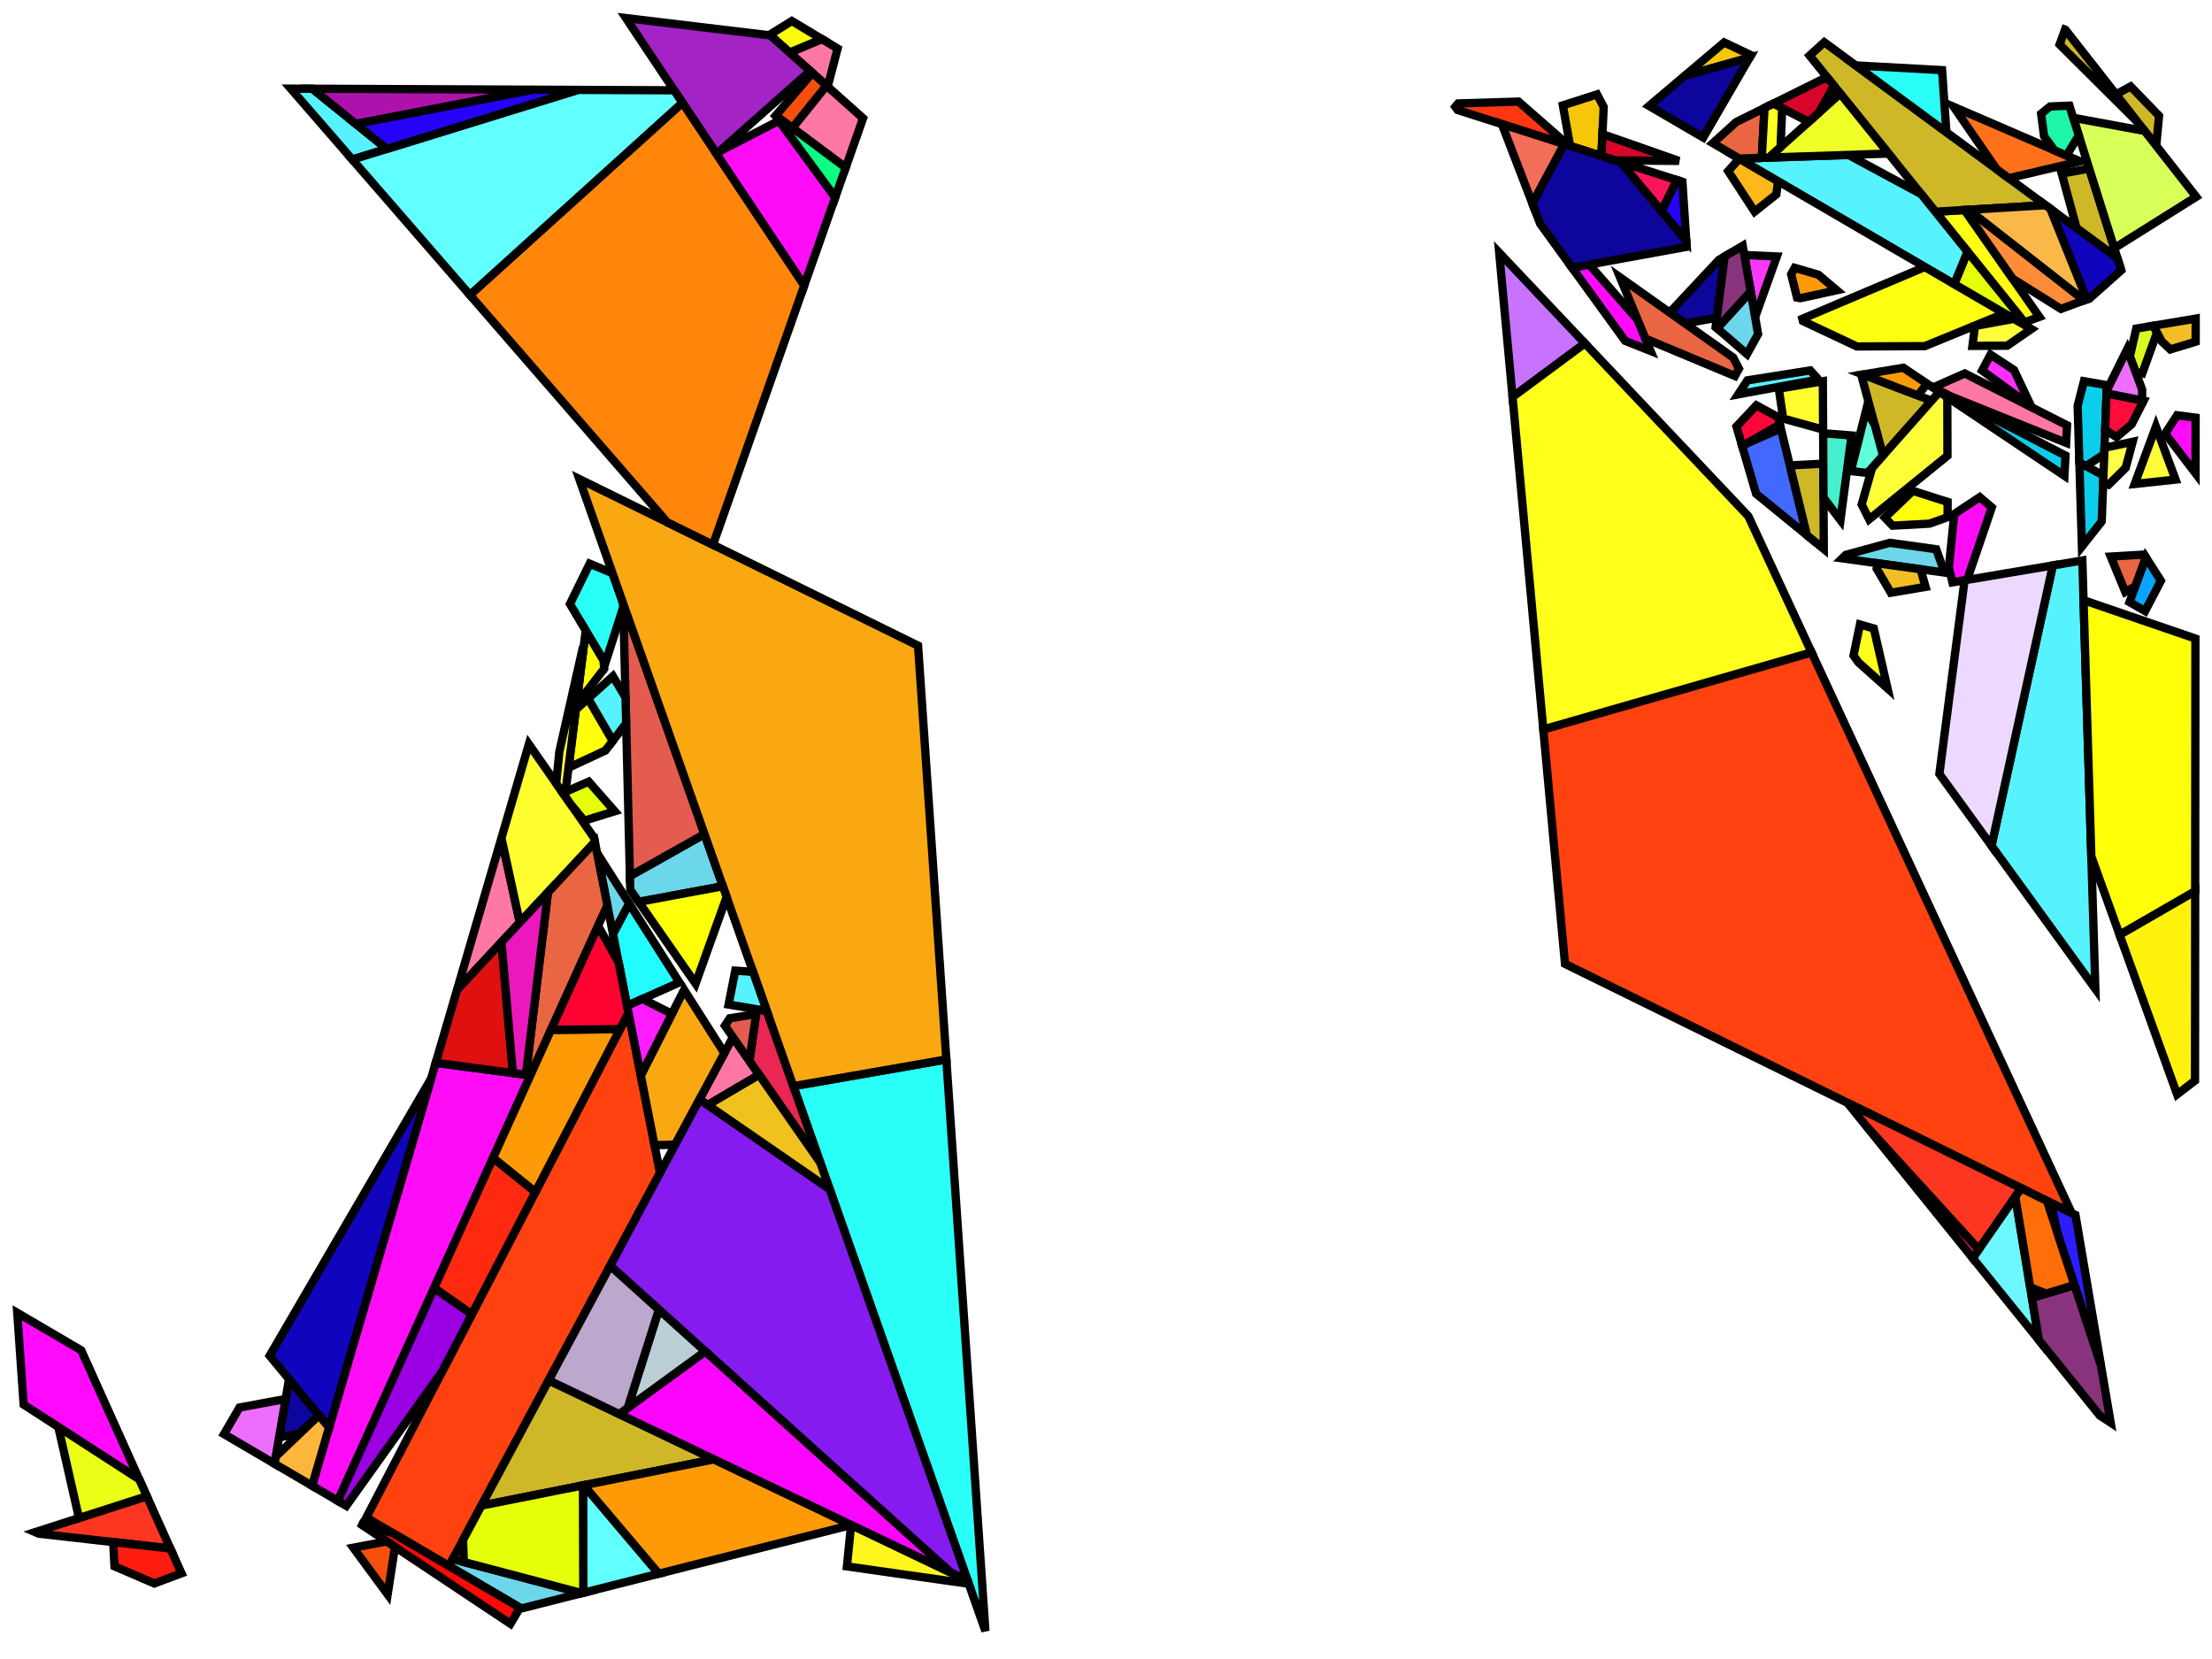 <?xml version="1.0" encoding="iso-8859-1" standalone="no"?>
<!DOCTYPE svg PUBLIC "-//W3C//DTD SVG 1.0//EN" "http://www.w3.org/TR/2001/REC-SVG-20010904/DTD/svg10.dtd">
<svg xmlns="http://www.w3.org/2000/svg" width="800" height="600">
<path style="fill:rgb(0, 0, 0);fill-opacity:0.0;fill-rule:evenodd;stroke:rgb(0, 0, 0);stroke-width:0.0;" d="M 0, 600 L 800, 600 L 800, 0 L 0, 0 z "/>
<path style="fill:rgb(255, 255, 18);fill-opacity:1.0;fill-rule:evenodd;stroke:rgb(0, 0, 0);stroke-width:3.0;" d="M 737.561, 114.6 L 732.178, 116.585 L 699.96, 76.578 L 710.528, 75.95 z "/>
<path style="fill:rgb(255, 255, 18);fill-opacity:1.0;fill-rule:evenodd;stroke:rgb(0, 0, 0);stroke-width:3.0;" d="M 724.981, 113.344 L 696.168, 125.178 L 671.556, 125.299 L 652.05, 116.115 L 651.844, 115.297 L 696.179, 96.537 z "/>
<path style="fill:rgb(255, 184, 25);fill-opacity:1.0;fill-rule:evenodd;stroke:rgb(0, 0, 0);stroke-width:3.0;" d="M 643.064, 65.544 L 642.439, 70.293 L 634.591, 76.541 L 625.022, 61.876 L 629.057, 57.371 z "/>
<path style="fill:rgb(246, 56, 249);fill-opacity:1.0;fill-rule:evenodd;stroke:rgb(0, 0, 0);stroke-width:3.0;" d="M 642.622, 92.751 L 634.764, 114.669 L 630.857, 92.229 z "/>
<path style="fill:rgb(252, 252, 56);fill-opacity:1.0;fill-rule:evenodd;stroke:rgb(0, 0, 0);stroke-width:3.0;" d="M 786.82, 173.448 L 772.047, 175.034 L 779.712, 154.297 z "/>
<path style="fill:rgb(11, 207, 234);fill-opacity:1.0;fill-rule:evenodd;stroke:rgb(0, 0, 0);stroke-width:3.0;" d="M 760.741, 171.965 L 760.112, 188.562 L 752.951, 197.657 L 752.028, 167.276 z "/>
<path style="fill:rgb(11, 207, 234);fill-opacity:1.0;fill-rule:evenodd;stroke:rgb(0, 0, 0);stroke-width:3.0;" d="M 761.979, 139.305 L 761.033, 164.257 L 754.416, 168.561 L 752.028, 167.276 L 751.405, 146.78 L 753.678, 137.863 z "/>
<path style="fill:rgb(11, 207, 234);fill-opacity:1.0;fill-rule:evenodd;stroke:rgb(0, 0, 0);stroke-width:3.0;" d="M 747.007, 164.758 L 746.629, 172.078 L 698.127, 139.551 z "/>
<path style="fill:rgb(255, 47, 255);fill-opacity:1.0;fill-rule:evenodd;stroke:rgb(0, 0, 0);stroke-width:3.0;" d="M 728.401, 133.828 L 734.574, 146.889 L 716.858, 134.011 L 719.904, 128.245 z "/>
<path style="fill:rgb(246, 199, 9);fill-opacity:1.0;fill-rule:evenodd;stroke:rgb(0, 0, 0);stroke-width:3.0;" d="M 633.278, 19.953 L 632.771, 20.826 L 609.253, 27.448 L 623.556, 15.349 z "/>
<path style="fill:rgb(246, 199, 9);fill-opacity:1.0;fill-rule:evenodd;stroke:rgb(0, 0, 0);stroke-width:3.0;" d="M 579.997, 38.687 L 579.175, 56.399 L 567.849, 52.782 L 565.222, 38.104 L 577.594, 34.139 z "/>
<path style="fill:rgb(255, 66, 16);fill-opacity:1.0;fill-rule:evenodd;stroke:rgb(0, 0, 0);stroke-width:3.0;" d="M 749.253, 438.728 L 566.004, 348.594 L 558.158, 263.79 L 655.169, 235.931 z "/>
<path style="fill:rgb(255, 66, 16);fill-opacity:1.0;fill-rule:evenodd;stroke:rgb(0, 0, 0);stroke-width:3.0;" d="M 238.697, 424.228 L 162.38, 566.397 L 132.481, 548.855 L 227.299, 366.284 z "/>
<path style="fill:rgb(66, 105, 255);fill-opacity:1.0;fill-rule:evenodd;stroke:rgb(0, 0, 0);stroke-width:3.0;" d="M 653.486, 193.559 L 635.11, 178.56 L 630.02, 161.13 L 644.064, 154.976 z "/>
<path style="fill:rgb(255, 119, 163);fill-opacity:1.0;fill-rule:evenodd;stroke:rgb(0, 0, 0);stroke-width:3.0;" d="M 187.99, 333.625 L 165.292, 358.006 L 181.35, 303.086 z "/>
<path style="fill:rgb(255, 119, 163);fill-opacity:1.0;fill-rule:evenodd;stroke:rgb(0, 0, 0);stroke-width:3.0;" d="M 747.572, 153.811 L 747.244, 160.159 L 705.473, 143.339 L 699.171, 140.089 L 710.604, 135.065 z "/>
<path style="fill:rgb(255, 119, 163);fill-opacity:1.0;fill-rule:evenodd;stroke:rgb(0, 0, 0);stroke-width:3.0;" d="M 274.547, 388.716 L 255.959, 399.64 L 252.994, 397.594 L 265.067, 375.103 z "/>
<path style="fill:rgb(255, 119, 163);fill-opacity:1.0;fill-rule:evenodd;stroke:rgb(0, 0, 0);stroke-width:3.0;" d="M 312.137, 42.774 L 305.852, 60.638 L 286.583, 46.247 L 298.903, 30.941 z "/>
<path style="fill:rgb(255, 119, 163);fill-opacity:1.0;fill-rule:evenodd;stroke:rgb(0, 0, 0);stroke-width:3.0;" d="M 302.938, 17.561 L 299.332, 31.325 L 285.553, 19.005 L 297.227, 14.121 z "/>
<path style="fill:rgb(249, 252, 15);fill-opacity:1.0;fill-rule:evenodd;stroke:rgb(0, 0, 0);stroke-width:3.0;" d="M 297.227, 14.121 L 285.553, 19.005 L 278.36, 12.574 L 286.381, 7.589 z "/>
<path style="fill:rgb(207, 184, 40);fill-opacity:1.0;fill-rule:evenodd;stroke:rgb(0, 0, 0);stroke-width:3.0;" d="M 739.761, 74.213 L 699.96, 76.578 L 654.467, 20.086 L 659.774, 15.279 z "/>
<path style="fill:rgb(207, 184, 40);fill-opacity:1.0;fill-rule:evenodd;stroke:rgb(0, 0, 0);stroke-width:3.0;" d="M 765.804, 93.401 L 751.033, 82.518 L 745.64, 62.776 L 755.59, 60.965 z "/>
<path style="fill:rgb(207, 184, 40);fill-opacity:1.0;fill-rule:evenodd;stroke:rgb(0, 0, 0);stroke-width:3.0;" d="M 698.567, 144.922 L 681.007, 164.739 L 673.14, 135.55 L 673.784, 135.442 z "/>
<path style="fill:rgb(207, 184, 40);fill-opacity:1.0;fill-rule:evenodd;stroke:rgb(0, 0, 0);stroke-width:3.0;" d="M 258.213, 527.788 L 174.125, 544.518 L 198.444, 499.214 z "/>
<path style="fill:rgb(207, 184, 40);fill-opacity:1.0;fill-rule:evenodd;stroke:rgb(0, 0, 0);stroke-width:3.0;" d="M 746.989, 10.764 L 773.351, 44.435 L 744.886, 16.095 L 746.849, 10.709 z "/>
<path style="fill:rgb(207, 184, 40);fill-opacity:1.0;fill-rule:evenodd;stroke:rgb(0, 0, 0);stroke-width:3.0;" d="M 659.603, 198.552 L 653.486, 193.559 L 647.717, 169.936 L 648.093, 168.285 L 659.428, 167.691 z "/>
<path style="fill:rgb(207, 184, 40);fill-opacity:1.0;fill-rule:evenodd;stroke:rgb(0, 0, 0);stroke-width:3.0;" d="M 780.845, 41.899 L 779.83, 52.71 L 765.278, 34.124 L 770.566, 31.258 z "/>
<path style="fill:rgb(255, 255, 12);fill-opacity:1.0;fill-rule:evenodd;stroke:rgb(0, 0, 0);stroke-width:3.0;" d="M 221.622, 267.936 L 218.946, 271.431 L 205.612, 277.652 L 208.244, 256.651 L 212.717, 252.621 z "/>
<path style="fill:rgb(255, 255, 12);fill-opacity:1.0;fill-rule:evenodd;stroke:rgb(0, 0, 0);stroke-width:3.0;" d="M 704.372, 181.522 L 704.388, 187.051 L 697.815, 189.391 L 684.482, 190.118 L 681.686, 187.19 L 691.801, 177.518 z "/>
<path style="fill:rgb(255, 55, 16);fill-opacity:1.0;fill-rule:evenodd;stroke:rgb(0, 0, 0);stroke-width:3.0;" d="M 567.326, 52.615 L 527.182, 39.793 L 526.335, 38.626 L 527.35, 37.414 L 549.186, 36.742 z "/>
<path style="fill:rgb(41, 255, 246);fill-opacity:1.0;fill-rule:evenodd;stroke:rgb(0, 0, 0);stroke-width:3.0;" d="M 221.517, 207.301 L 225.387, 218.278 L 225.418, 219.572 L 218.897, 239.899 L 206.129, 218.431 L 213.265, 203.873 z "/>
<path style="fill:rgb(41, 255, 246);fill-opacity:1.0;fill-rule:evenodd;stroke:rgb(0, 0, 0);stroke-width:3.0;" d="M 356.386, 589.879 L 286.919, 392.824 L 342.257, 383.16 z "/>
<path style="fill:rgb(41, 255, 246);fill-opacity:1.0;fill-rule:evenodd;stroke:rgb(0, 0, 0);stroke-width:3.0;" d="M 702.387, 25.36 L 703.94, 47.82 L 671.158, 23.666 z "/>
<path style="fill:rgb(255, 6, 59);fill-opacity:1.0;fill-rule:evenodd;stroke:rgb(0, 0, 0);stroke-width:3.0;" d="M 643.053, 150.838 L 643.705, 153.507 L 631.8, 160.35 L 630.02, 161.13 L 628.016, 154.267 L 635.219, 146.597 z "/>
<path style="fill:rgb(108, 215, 234);fill-opacity:1.0;fill-rule:evenodd;stroke:rgb(0, 0, 0);stroke-width:3.0;" d="M 210.452, 576.18 L 188.516, 581.73 L 162.38, 566.397 L 163.735, 563.872 z "/>
<path style="fill:rgb(108, 215, 234);fill-opacity:1.0;fill-rule:evenodd;stroke:rgb(0, 0, 0);stroke-width:3.0;" d="M 261.429, 320.517 L 230.994, 326.181 L 227.942, 321.8 L 227.82, 316.821 L 254.783, 301.666 z "/>
<path style="fill:rgb(108, 215, 234);fill-opacity:1.0;fill-rule:evenodd;stroke:rgb(0, 0, 0);stroke-width:3.0;" d="M 635.834, 120.816 L 631.822, 128.074 L 621.02, 118.73 L 633.154, 105.422 z "/>
<path style="fill:rgb(108, 215, 234);fill-opacity:1.0;fill-rule:evenodd;stroke:rgb(0, 0, 0);stroke-width:3.0;" d="M 227.575, 326.796 L 221.703, 337.833 L 215.931, 308.49 z "/>
<path style="fill:rgb(108, 215, 234);fill-opacity:1.0;fill-rule:evenodd;stroke:rgb(0, 0, 0);stroke-width:3.0;" d="M 700.263, 198.642 L 703.277, 207.084 L 666.265, 201.934 L 667.596, 200.662 L 683.475, 196.313 z "/>
<path style="fill:rgb(255, 255, 69);fill-opacity:1.0;fill-rule:evenodd;stroke:rgb(0, 0, 0);stroke-width:3.0;" d="M 768.784, 169.193 L 762.567, 175.33 L 760.628, 174.935 L 761.122, 161.925 L 771.314, 159.779 z "/>
<path style="fill:rgb(234, 38, 83);fill-opacity:1.0;fill-rule:evenodd;stroke:rgb(0, 0, 0);stroke-width:3.0;" d="M 277.328, 365.618 L 296.667, 420.475 L 271.028, 383.662 L 273.727, 365.018 z "/>
<path style="fill:rgb(255, 252, 10);fill-opacity:1.0;fill-rule:evenodd;stroke:rgb(0, 0, 0);stroke-width:3.0;" d="M 218.277, 238.857 L 218.509, 241.858 L 208.471, 254.844 L 211.833, 228.022 z "/>
<path style="fill:rgb(255, 10, 252);fill-opacity:1.0;fill-rule:evenodd;stroke:rgb(0, 0, 0);stroke-width:3.0;" d="M 592.302, 115.721 L 596.958, 126.934 L 587.757, 123.274 L 568.555, 96.811 L 574.778, 95.677 z "/>
<path style="fill:rgb(255, 10, 252);fill-opacity:1.0;fill-rule:evenodd;stroke:rgb(0, 0, 0);stroke-width:3.0;" d="M 29.375, 488.366 L 50.364, 535.033 L 8.553, 507.984 L 6.246, 474.796 z "/>
<path style="fill:rgb(228, 92, 79);fill-opacity:1.0;fill-rule:evenodd;stroke:rgb(0, 0, 0);stroke-width:3.0;" d="M 273.362, 367.539 L 271.028, 383.662 L 262.172, 370.947 L 263.932, 368.27 L 272.618, 366.882 z "/>
<path style="fill:rgb(228, 92, 79);fill-opacity:1.0;fill-rule:evenodd;stroke:rgb(0, 0, 0);stroke-width:3.0;" d="M 254.783, 301.666 L 227.82, 316.821 L 225.387, 218.278 z "/>
<path style="fill:rgb(163, 35, 197);fill-opacity:1.0;fill-rule:evenodd;stroke:rgb(0, 0, 0);stroke-width:3.0;" d="M 278.616, 12.803 L 293.003, 25.667 L 259.155, 55.663 L 226.387, 6.536 z "/>
<path style="fill:rgb(255, 114, 26);fill-opacity:1.0;fill-rule:evenodd;stroke:rgb(0, 0, 0);stroke-width:3.0;" d="M 752.317, 58.374 L 726.492, 64.436 L 722.123, 61.217 L 706.578, 38.642 z "/>
<path style="fill:rgb(249, 168, 17);fill-opacity:1.0;fill-rule:evenodd;stroke:rgb(0, 0, 0);stroke-width:3.0;" d="M 332.029, 233.51 L 342.257, 383.16 L 286.919, 392.824 L 209.513, 173.249 z "/>
<path style="fill:rgb(249, 168, 17);fill-opacity:1.0;fill-rule:evenodd;stroke:rgb(0, 0, 0);stroke-width:3.0;" d="M 261.972, 380.868 L 244.191, 413.991 L 236.716, 414.158 L 231.756, 388.941 L 247.414, 357.983 z "/>
<path style="fill:rgb(86, 243, 255);fill-opacity:1.0;fill-rule:evenodd;stroke:rgb(0, 0, 0);stroke-width:3.0;" d="M 112.957, 32.088 L 139.903, 53.852 L 127.421, 57.704 L 105.152, 32.054 z "/>
<path style="fill:rgb(86, 243, 255);fill-opacity:1.0;fill-rule:evenodd;stroke:rgb(0, 0, 0);stroke-width:3.0;" d="M 757.816, 357.639 L 720.259, 305.881 L 742.426, 204.497 L 753.105, 202.698 z "/>
<path style="fill:rgb(86, 243, 255);fill-opacity:1.0;fill-rule:evenodd;stroke:rgb(0, 0, 0);stroke-width:3.0;" d="M 694.841, 70.222 L 711.623, 91.061 L 706.826, 102.75 L 629.026, 57.352 L 668.524, 56.026 z "/>
<path style="fill:rgb(86, 243, 255);fill-opacity:1.0;fill-rule:evenodd;stroke:rgb(0, 0, 0);stroke-width:3.0;" d="M 226.225, 252.219 L 226.457, 261.62 L 221.622, 267.936 L 212.717, 252.621 L 221.667, 244.556 z "/>
<path style="fill:rgb(86, 243, 255);fill-opacity:1.0;fill-rule:evenodd;stroke:rgb(0, 0, 0);stroke-width:3.0;" d="M 272.339, 351.466 L 277.328, 365.618 L 263.495, 363.315 L 265.921, 351.05 z "/>
<path style="fill:rgb(86, 243, 255);fill-opacity:1.0;fill-rule:evenodd;stroke:rgb(0, 0, 0);stroke-width:3.0;" d="M 657.245, 136.788 L 657.374, 137.3 L 628.658, 142.619 L 631.972, 137.559 L 654.697, 133.965 z "/>
<path style="fill:rgb(255, 134, 10);fill-opacity:1.0;fill-rule:evenodd;stroke:rgb(0, 0, 0);stroke-width:3.0;" d="M 290.872, 103.216 L 257.864, 197.031 L 241.327, 188.897 L 169.943, 106.679 L 246.806, 37.15 z "/>
<path style="fill:rgb(98, 255, 255);fill-opacity:1.0;fill-rule:evenodd;stroke:rgb(0, 0, 0);stroke-width:3.0;" d="M 238.256, 569.146 L 210.957, 576.052 L 210.847, 537.212 L 211.154, 537.151 z "/>
<path style="fill:rgb(98, 255, 255);fill-opacity:1.0;fill-rule:evenodd;stroke:rgb(0, 0, 0);stroke-width:3.0;" d="M 243.812, 32.66 L 246.806, 37.15 L 169.943, 106.679 L 127.421, 57.704 L 209.068, 32.508 z "/>
<path style="fill:rgb(14, 5, 157);fill-opacity:1.0;fill-rule:evenodd;stroke:rgb(0, 0, 0);stroke-width:3.0;" d="M 615.989, 49.745 L 596.404, 38.317 L 609.253, 27.448 L 632.771, 20.826 z "/>
<path style="fill:rgb(14, 5, 157);fill-opacity:1.0;fill-rule:evenodd;stroke:rgb(0, 0, 0);stroke-width:3.0;" d="M 586.161, 58.63 L 609.862, 86.967 L 610.014, 89.26 L 568.555, 96.811 L 557.016, 80.908 L 554.196, 73.574 L 565.705, 52.097 z "/>
<path style="fill:rgb(14, 5, 157);fill-opacity:1.0;fill-rule:evenodd;stroke:rgb(0, 0, 0);stroke-width:3.0;" d="M 115.348, 511.854 L 108.389, 518.495 L 100.937, 519.812 L 104.527, 498.779 z "/>
<path style="fill:rgb(14, 5, 157);fill-opacity:1.0;fill-rule:evenodd;stroke:rgb(0, 0, 0);stroke-width:3.0;" d="M 620.903, 114.942 L 609.372, 116.939 L 604.854, 113.736 L 604.623, 112.218 L 621.667, 93.984 L 623.72, 92.769 z "/>
<path style="fill:rgb(252, 54, 33);fill-opacity:1.0;fill-rule:evenodd;stroke:rgb(0, 0, 0);stroke-width:3.0;" d="M 731.007, 429.753 L 715.627, 451.883 L 675.154, 407.535 L 668.123, 398.823 z "/>
<path style="fill:rgb(252, 54, 33);fill-opacity:1.0;fill-rule:evenodd;stroke:rgb(0, 0, 0);stroke-width:3.0;" d="M 61.617, 560.055 L 14.025, 554.676 L 12.716, 554.112 L 53.102, 541.121 z "/>
<path style="fill:rgb(7, 165, 255);fill-opacity:1.0;fill-rule:evenodd;stroke:rgb(0, 0, 0);stroke-width:3.0;" d="M 781.516, 210.058 L 775.803, 221.012 L 770.178, 217.767 L 776.067, 201.526 z "/>
<path style="fill:rgb(234, 102, 67);fill-opacity:1.0;fill-rule:evenodd;stroke:rgb(0, 0, 0);stroke-width:3.0;" d="M 626.815, 129.305 L 628.913, 133.335 L 627.447, 135.987 L 595.111, 122.485 L 585.899, 100.297 z "/>
<path style="fill:rgb(234, 102, 67);fill-opacity:1.0;fill-rule:evenodd;stroke:rgb(0, 0, 0);stroke-width:3.0;" d="M 219.656, 327.427 L 191.825, 388.917 L 190.19, 388.701 L 198.181, 322.679 L 215.139, 304.465 z "/>
<path style="fill:rgb(234, 102, 67);fill-opacity:1.0;fill-rule:evenodd;stroke:rgb(0, 0, 0);stroke-width:3.0;" d="M 776.067, 201.526 L 772.251, 212.05 L 768.638, 214.075 L 763.363, 201.288 L 775.451, 200.561 z "/>
<path style="fill:rgb(234, 102, 67);fill-opacity:1.0;fill-rule:evenodd;stroke:rgb(0, 0, 0);stroke-width:3.0;" d="M 637.169, 57.079 L 629.026, 57.352 L 619.476, 51.779 L 627.915, 44.136 L 638.173, 39.049 z "/>
<path style="fill:rgb(37, 3, 249);fill-opacity:1.0;fill-rule:evenodd;stroke:rgb(0, 0, 0);stroke-width:3.0;" d="M 608.459, 65.752 L 609.862, 86.967 L 600.917, 76.273 L 606.478, 65.12 z "/>
<path style="fill:rgb(37, 3, 249);fill-opacity:1.0;fill-rule:evenodd;stroke:rgb(0, 0, 0);stroke-width:3.0;" d="M 209.068, 32.508 L 139.903, 53.852 L 128.663, 44.774 L 192.677, 32.436 z "/>
<path style="fill:rgb(175, 18, 172);fill-opacity:1.0;fill-rule:evenodd;stroke:rgb(0, 0, 0);stroke-width:3.0;" d="M 192.677, 32.436 L 128.663, 44.774 L 112.957, 32.088 z "/>
<path style="fill:rgb(255, 12, 246);fill-opacity:1.0;fill-rule:evenodd;stroke:rgb(0, 0, 0);stroke-width:3.0;" d="M 191.825, 388.917 L 122.174, 542.808 L 112.857, 537.343 L 157.58, 384.382 z "/>
<path style="fill:rgb(255, 12, 246);fill-opacity:1.0;fill-rule:evenodd;stroke:rgb(0, 0, 0);stroke-width:3.0;" d="M 302.068, 71.392 L 290.872, 103.216 L 259.155, 55.663 L 260.081, 54.842 L 281.734, 43.644 z "/>
<path style="fill:rgb(255, 12, 246);fill-opacity:1.0;fill-rule:evenodd;stroke:rgb(0, 0, 0);stroke-width:3.0;" d="M 720.364, 183.518 L 711.434, 209.72 L 706.131, 210.614 L 704.828, 205.276 L 706.801, 185.879 L 715.998, 179.79 z "/>
<path style="fill:rgb(255, 12, 246);fill-opacity:1.0;fill-rule:evenodd;stroke:rgb(0, 0, 0);stroke-width:3.0;" d="M 794.07, 151.079 L 794.052, 171.19 L 783.066, 156.794 L 787.393, 150.183 z "/>
<path style="fill:rgb(255, 12, 59);fill-opacity:1.0;fill-rule:evenodd;stroke:rgb(0, 0, 0);stroke-width:3.0;" d="M 775.283, 144.923 L 770.955, 153.431 L 765.445, 158.113 L 761.368, 155.425 L 761.867, 142.259 z "/>
<path style="fill:rgb(16, 4, 189);fill-opacity:1.0;fill-rule:evenodd;stroke:rgb(0, 0, 0);stroke-width:3.0;" d="M 765.804, 93.401 L 767.174, 97.753 L 755.804, 107.87 L 754.707, 108.275 L 741.546, 75.528 z "/>
<path style="fill:rgb(16, 4, 189);fill-opacity:1.0;fill-rule:evenodd;stroke:rgb(0, 0, 0);stroke-width:3.0;" d="M 119.014, 516.285 L 97.526, 490.319 L 155.895, 390.144 z "/>
<path style="fill:rgb(240, 255, 40);fill-opacity:1.0;fill-rule:evenodd;stroke:rgb(0, 0, 0);stroke-width:3.0;" d="M 683.017, 55.539 L 639.693, 56.994 L 665.549, 33.848 z "/>
<path style="fill:rgb(255, 255, 47);fill-opacity:1.0;fill-rule:evenodd;stroke:rgb(0, 0, 0);stroke-width:3.0;" d="M 659.359, 155.361 L 644.896, 151.379 L 643.322, 140.559 L 659.26, 137.882 z "/>
<path style="fill:rgb(255, 255, 47);fill-opacity:1.0;fill-rule:evenodd;stroke:rgb(0, 0, 0);stroke-width:3.0;" d="M 214.851, 303.003 L 215.139, 304.465 L 187.99, 333.625 L 181.35, 303.086 L 191.273, 269.148 z "/>
<path style="fill:rgb(234, 255, 21);fill-opacity:1.0;fill-rule:evenodd;stroke:rgb(0, 0, 0);stroke-width:3.0;" d="M 50.364, 535.033 L 53.102, 541.121 L 28.558, 549.016 L 21.092, 516.096 z "/>
<path style="fill:rgb(220, 249, 33);fill-opacity:1.0;fill-rule:evenodd;stroke:rgb(0, 0, 0);stroke-width:3.0;" d="M 780.107, 120.263 L 774.771, 135.062 L 772.381, 134.545 L 770.297, 128.931 L 772.613, 118.841 L 778.792, 117.803 z "/>
<path style="fill:rgb(154, 0, 226);fill-opacity:1.0;fill-rule:evenodd;stroke:rgb(0, 0, 0);stroke-width:3.0;" d="M 170.671, 475.32 L 159.917, 496.028 L 125.229, 544.601 L 122.174, 542.808 L 157.032, 465.791 z "/>
<path style="fill:rgb(255, 41, 15);fill-opacity:1.0;fill-rule:evenodd;stroke:rgb(0, 0, 0);stroke-width:3.0;" d="M 193.64, 431.094 L 170.671, 475.32 L 157.032, 465.791 L 178.331, 418.732 z "/>
<path style="fill:rgb(134, 27, 240);fill-opacity:1.0;fill-rule:evenodd;stroke:rgb(0, 0, 0);stroke-width:3.0;" d="M 300.048, 430.068 L 349.959, 571.648 L 343.812, 568.71 L 220.68, 457.79 L 252.994, 397.594 z "/>
<path style="fill:rgb(228, 255, 8);fill-opacity:1.0;fill-rule:evenodd;stroke:rgb(0, 0, 0);stroke-width:3.0;" d="M 222.326, 293.405 L 211.288, 296.815 L 206.436, 290.92 L 203.562, 286.793 L 212.904, 282.695 z "/>
<path style="fill:rgb(228, 255, 8);fill-opacity:1.0;fill-rule:evenodd;stroke:rgb(0, 0, 0);stroke-width:3.0;" d="M 210.957, 576.052 L 210.452, 576.18 L 167.741, 564.927 L 167.479, 556.899 L 174.125, 544.518 L 210.847, 537.212 z "/>
<path style="fill:rgb(228, 255, 8);fill-opacity:1.0;fill-rule:evenodd;stroke:rgb(0, 0, 0);stroke-width:3.0;" d="M 730.527, 114.534 L 730.353, 116.479 L 706.826, 102.75 L 711.623, 91.061 z "/>
<path style="fill:rgb(237, 110, 252);fill-opacity:1.0;fill-rule:evenodd;stroke:rgb(0, 0, 0);stroke-width:3.0;" d="M 99.303, 529.391 L 81.012, 518.66 L 86.609, 509.055 L 103.302, 505.954 z "/>
<path style="fill:rgb(237, 110, 252);fill-opacity:1.0;fill-rule:evenodd;stroke:rgb(0, 0, 0);stroke-width:3.0;" d="M 774.733, 140.881 L 774.73, 144.813 L 761.867, 142.259 L 761.904, 141.304 L 769.323, 126.306 z "/>
<path style="fill:rgb(243, 189, 37);fill-opacity:1.0;fill-rule:evenodd;stroke:rgb(0, 0, 0);stroke-width:3.0;" d="M 694.604, 205.877 L 696.403, 212.253 L 683.837, 214.371 L 678.717, 205.621 L 679.001, 203.706 z "/>
<path style="fill:rgb(243, 189, 37);fill-opacity:1.0;fill-rule:evenodd;stroke:rgb(0, 0, 0);stroke-width:3.0;" d="M 794.094, 123.579 L 784.916, 126.376 L 781.806, 123.44 L 778.792, 117.803 L 794.101, 115.232 z "/>
<path style="fill:rgb(255, 255, 57);fill-opacity:1.0;fill-rule:evenodd;stroke:rgb(0, 0, 0);stroke-width:3.0;" d="M 704.265, 143.667 L 704.325, 164.838 L 676.007, 187.812 L 673.302, 182.453 L 677.094, 169.156 L 701.388, 141.738 z "/>
<path style="fill:rgb(70, 240, 204);fill-opacity:1.0;fill-rule:evenodd;stroke:rgb(0, 0, 0);stroke-width:3.0;" d="M 669.644, 157.491 L 665.629, 188.094 L 659.498, 180.021 L 659.366, 156.704 z "/>
<path style="fill:rgb(255, 9, 8);fill-opacity:1.0;fill-rule:evenodd;stroke:rgb(0, 0, 0);stroke-width:3.0;" d="M 142.129, 554.515 L 188.051, 581.457 L 184.597, 587.261 L 129.865, 550.816 z "/>
<path style="fill:rgb(110, 246, 255);fill-opacity:1.0;fill-rule:evenodd;stroke:rgb(0, 0, 0);stroke-width:3.0;" d="M 737.377, 484.64 L 713.46, 455.002 L 728.866, 432.834 z "/>
<path style="fill:rgb(255, 246, 30);fill-opacity:1.0;fill-rule:evenodd;stroke:rgb(0, 0, 0);stroke-width:3.0;" d="M 349.959, 571.648 L 350.363, 572.793 L 306.298, 566.506 L 307.798, 551.552 L 307.879, 551.531 z "/>
<path style="fill:rgb(12, 255, 132);fill-opacity:1.0;fill-rule:evenodd;stroke:rgb(0, 0, 0);stroke-width:3.0;" d="M 305.852, 60.638 L 302.068, 71.392 L 280.084, 41.392 z "/>
<path style="fill:rgb(94, 255, 217);fill-opacity:1.0;fill-rule:evenodd;stroke:rgb(0, 0, 0);stroke-width:3.0;" d="M 678.023, 153.668 L 681.007, 164.739 L 675.412, 171.053 L 669.384, 170.372 L 674.939, 148.222 z "/>
<path style="fill:rgb(237, 217, 255);fill-opacity:1.0;fill-rule:evenodd;stroke:rgb(0, 0, 0);stroke-width:3.0;" d="M 720.259, 305.881 L 701.401, 279.891 L 710.514, 209.875 L 742.426, 204.497 z "/>
<path style="fill:rgb(255, 255, 59);fill-opacity:1.0;fill-rule:evenodd;stroke:rgb(0, 0, 0);stroke-width:3.0;" d="M 734.666, 118.996 L 725.919, 125.031 L 713.365, 125.093 L 714.277, 117.89 L 728.352, 115.311 z "/>
<path style="fill:rgb(240, 194, 30);fill-opacity:1.0;fill-rule:evenodd;stroke:rgb(0, 0, 0);stroke-width:3.0;" d="M 296.667, 420.475 L 300.048, 430.068 L 255.959, 399.64 L 274.547, 388.716 z "/>
<path style="fill:rgb(217, 4, 42);fill-opacity:1.0;fill-rule:evenodd;stroke:rgb(0, 0, 0);stroke-width:3.0;" d="M 663.244, 30.986 L 657.814, 40.772 L 654.14, 44.061 L 641.365, 37.465 L 659.103, 28.669 L 661.243, 28.501 z "/>
<path style="fill:rgb(217, 4, 42);fill-opacity:1.0;fill-rule:evenodd;stroke:rgb(0, 0, 0);stroke-width:3.0;" d="M 607.216, 58.197 L 584.212, 58.008 L 579.175, 56.399 L 579.541, 48.506 z "/>
<path style="fill:rgb(136, 51, 124);fill-opacity:1.0;fill-rule:evenodd;stroke:rgb(0, 0, 0);stroke-width:3.0;" d="M 633.154, 105.422 L 621.02, 118.73 L 620.481, 118.263 L 623.72, 92.769 L 630.276, 88.889 z "/>
<path style="fill:rgb(136, 51, 124);fill-opacity:1.0;fill-rule:evenodd;stroke:rgb(0, 0, 0);stroke-width:3.0;" d="M 759.799, 493.565 L 763.355, 514.536 L 759.399, 511.929 L 737.377, 484.64 L 734.88, 469.439 L 750.308, 464.736 z "/>
<path style="fill:rgb(243, 110, 88);fill-opacity:1.0;fill-rule:evenodd;stroke:rgb(0, 0, 0);stroke-width:3.0;" d="M 565.705, 52.097 L 554.196, 73.574 L 543.17, 44.9 z "/>
<path style="fill:rgb(255, 154, 7);fill-opacity:1.0;fill-rule:evenodd;stroke:rgb(0, 0, 0);stroke-width:3.0;" d="M 696.982, 138.783 L 693.563, 143.007 L 673.784, 135.442 L 688.352, 132.995 z "/>
<path style="fill:rgb(255, 154, 7);fill-opacity:1.0;fill-rule:evenodd;stroke:rgb(0, 0, 0);stroke-width:3.0;" d="M 307.879, 551.531 L 238.256, 569.146 L 211.154, 537.151 L 258.213, 527.788 z "/>
<path style="fill:rgb(255, 154, 7);fill-opacity:1.0;fill-rule:evenodd;stroke:rgb(0, 0, 0);stroke-width:3.0;" d="M 193.64, 431.094 L 178.331, 418.732 L 199.274, 372.458 L 224.225, 372.203 z "/>
<path style="fill:rgb(255, 154, 7);fill-opacity:1.0;fill-rule:evenodd;stroke:rgb(0, 0, 0);stroke-width:3.0;" d="M 657.635, 99.357 L 664.278, 104.973 L 651.16, 107.841 L 649.915, 107.619 L 647.795, 99.182 L 649.078, 96.862 z "/>
<path style="fill:rgb(199, 115, 255);fill-opacity:1.0;fill-rule:evenodd;stroke:rgb(0, 0, 0);stroke-width:3.0;" d="M 573.208, 124.182 L 547.035, 143.574 L 542.208, 91.402 z "/>
<path style="fill:rgb(255, 255, 7);fill-opacity:1.0;fill-rule:evenodd;stroke:rgb(0, 0, 0);stroke-width:3.0;" d="M 794, 230.944 L 793.92, 322.344 L 766.587, 338.111 L 756.359, 309.732 L 753.542, 217.066 z "/>
<path style="fill:rgb(255, 255, 7);fill-opacity:1.0;fill-rule:evenodd;stroke:rgb(0, 0, 0);stroke-width:3.0;" d="M 262.795, 324.393 L 251.578, 355.736 L 230.994, 326.181 L 261.429, 320.517 z "/>
<path style="fill:rgb(255, 110, 8);fill-opacity:1.0;fill-rule:evenodd;stroke:rgb(0, 0, 0);stroke-width:3.0;" d="M 740.295, 434.321 L 750.308, 464.736 L 740.06, 467.86 L 734.238, 465.531 L 728.866, 432.834 L 731.007, 429.753 z "/>
<path style="fill:rgb(255, 19, 89);fill-opacity:1.0;fill-rule:evenodd;stroke:rgb(0, 0, 0);stroke-width:3.0;" d="M 606.478, 65.12 L 600.917, 76.273 L 586.161, 58.63 z "/>
<path style="fill:rgb(255, 19, 89);fill-opacity:1.0;fill-rule:evenodd;stroke:rgb(0, 0, 0);stroke-width:3.0;" d="M 715.627, 451.883 L 713.46, 455.002 L 675.154, 407.535 z "/>
<path style="fill:rgb(255, 252, 59);fill-opacity:1.0;fill-rule:evenodd;stroke:rgb(0, 0, 0);stroke-width:3.0;" d="M 204.519, 286.373 L 203.562, 286.793 L 201.151, 283.332 L 202.291, 271.83 L 210.752, 234.379 L 211.081, 234.022 z "/>
<path style="fill:rgb(255, 255, 27);fill-opacity:1.0;fill-rule:evenodd;stroke:rgb(0, 0, 0);stroke-width:3.0;" d="M 677.689, 227.301 L 682.644, 248.944 L 672.165, 239.6 L 670.349, 237.097 L 672.676, 225.863 z "/>
<path style="fill:rgb(255, 255, 27);fill-opacity:1.0;fill-rule:evenodd;stroke:rgb(0, 0, 0);stroke-width:3.0;" d="M 632.329, 186.7 L 655.169, 235.931 L 558.158, 263.79 L 547.035, 143.574 L 573.208, 124.182 z "/>
<path style="fill:rgb(255, 182, 61);fill-opacity:1.0;fill-rule:evenodd;stroke:rgb(0, 0, 0);stroke-width:3.0;" d="M 119.014, 516.285 L 112.857, 537.343 L 99.303, 529.391 L 99.757, 526.732 L 115.348, 511.854 z "/>
<path style="fill:rgb(249, 184, 71);fill-opacity:1.0;fill-rule:evenodd;stroke:rgb(0, 0, 0);stroke-width:3.0;" d="M 741.546, 75.528 L 754.707, 108.275 L 753.74, 108.632 L 711.901, 75.869 L 739.761, 74.213 z "/>
<path style="fill:rgb(252, 5, 255);fill-opacity:1.0;fill-rule:evenodd;stroke:rgb(0, 0, 0);stroke-width:3.0;" d="M 343.812, 568.71 L 223.957, 511.411 L 255.05, 488.751 z "/>
<path style="fill:rgb(187, 207, 215);fill-opacity:1.0;fill-rule:evenodd;stroke:rgb(0, 0, 0);stroke-width:3.0;" d="M 255.05, 488.751 L 227.026, 509.174 L 238.283, 473.647 z "/>
<path style="fill:rgb(187, 168, 204);fill-opacity:1.0;fill-rule:evenodd;stroke:rgb(0, 0, 0);stroke-width:3.0;" d="M 238.283, 473.647 L 227.026, 509.174 L 223.957, 511.411 L 198.444, 499.214 L 220.68, 457.79 z "/>
<path style="fill:rgb(246, 79, 12);fill-opacity:1.0;fill-rule:evenodd;stroke:rgb(0, 0, 0);stroke-width:3.0;" d="M 298.903, 30.941 L 286.583, 46.247 L 280.577, 41.761 L 293.805, 26.383 z "/>
<path style="fill:rgb(246, 79, 12);fill-opacity:1.0;fill-rule:evenodd;stroke:rgb(0, 0, 0);stroke-width:3.0;" d="M 142.844, 559.458 L 140.205, 576.646 L 127.779, 559.742 L 139.851, 557.465 z "/>
<path style="fill:rgb(35, 252, 255);fill-opacity:1.0;fill-rule:evenodd;stroke:rgb(0, 0, 0);stroke-width:3.0;" d="M 245.71, 355.304 L 226.802, 363.758 L 221.703, 337.833 L 227.575, 326.796 z "/>
<path style="fill:rgb(255, 29, 17);fill-opacity:1.0;fill-rule:evenodd;stroke:rgb(0, 0, 0);stroke-width:3.0;" d="M 61.617, 560.055 L 65.642, 569.004 L 55.807, 572.677 L 41.415, 566.477 L 40.934, 557.717 z "/>
<path style="fill:rgb(223, 17, 16);fill-opacity:1.0;fill-rule:evenodd;stroke:rgb(0, 0, 0);stroke-width:3.0;" d="M 185.492, 388.079 L 157.58, 384.382 L 165.292, 358.006 L 181.369, 340.737 z "/>
<path style="fill:rgb(237, 24, 189);fill-opacity:1.0;fill-rule:evenodd;stroke:rgb(0, 0, 0);stroke-width:3.0;" d="M 190.19, 388.701 L 185.492, 388.079 L 181.369, 340.737 L 198.181, 322.679 z "/>
<path style="fill:rgb(217, 255, 89);fill-opacity:1.0;fill-rule:evenodd;stroke:rgb(0, 0, 0);stroke-width:3.0;" d="M 775.642, 47.361 L 794.29, 71.179 L 764.658, 89.763 L 749.806, 42.596 z "/>
<path style="fill:rgb(255, 243, 13);fill-opacity:1.0;fill-rule:evenodd;stroke:rgb(0, 0, 0);stroke-width:3.0;" d="M 793.86, 390.822 L 787.376, 395.79 L 766.587, 338.111 L 793.92, 322.344 z "/>
<path style="fill:rgb(44, 29, 255);fill-opacity:1.0;fill-rule:evenodd;stroke:rgb(0, 0, 0);stroke-width:3.0;" d="M 750.614, 439.397 L 759.799, 493.565 L 744.139, 445.996 L 741.683, 435.004 z "/>
<path style="fill:rgb(255, 140, 56);fill-opacity:1.0;fill-rule:evenodd;stroke:rgb(0, 0, 0);stroke-width:3.0;" d="M 753.74, 108.632 L 745.361, 111.723 L 727.902, 100.79 L 710.528, 75.95 L 711.901, 75.869 z "/>
<path style="fill:rgb(28, 246, 168);fill-opacity:1.0;fill-rule:evenodd;stroke:rgb(0, 0, 0);stroke-width:3.0;" d="M 751.816, 48.98 L 747.401, 56.253 L 743.018, 54.362 L 739.263, 49.27 L 738.203, 41.146 L 741.427, 38.514 L 748.426, 38.214 z "/>
<path style="fill:rgb(255, 3, 49);fill-opacity:1.0;fill-rule:evenodd;stroke:rgb(0, 0, 0);stroke-width:3.0;" d="M 223.706, 348.021 L 227.299, 366.284 L 224.225, 372.203 L 199.274, 372.458 L 216.298, 334.845 z "/>
<path style="fill:rgb(255, 28, 255);fill-opacity:1.0;fill-rule:evenodd;stroke:rgb(0, 0, 0);stroke-width:3.0;" d="M 243.025, 366.661 L 231.756, 388.941 L 226.802, 363.758 L 232.351, 361.277 z "/>
<path style="fill:rgb(252, 255, 30);fill-opacity:1.0;fill-rule:evenodd;stroke:rgb(0, 0, 0);stroke-width:3.0;" d="M 644.556, 39.113 L 643.966, 53.169 L 639.693, 56.994 L 637.169, 57.079 L 638.173, 39.049 L 641.365, 37.465 z "/>
</svg>
